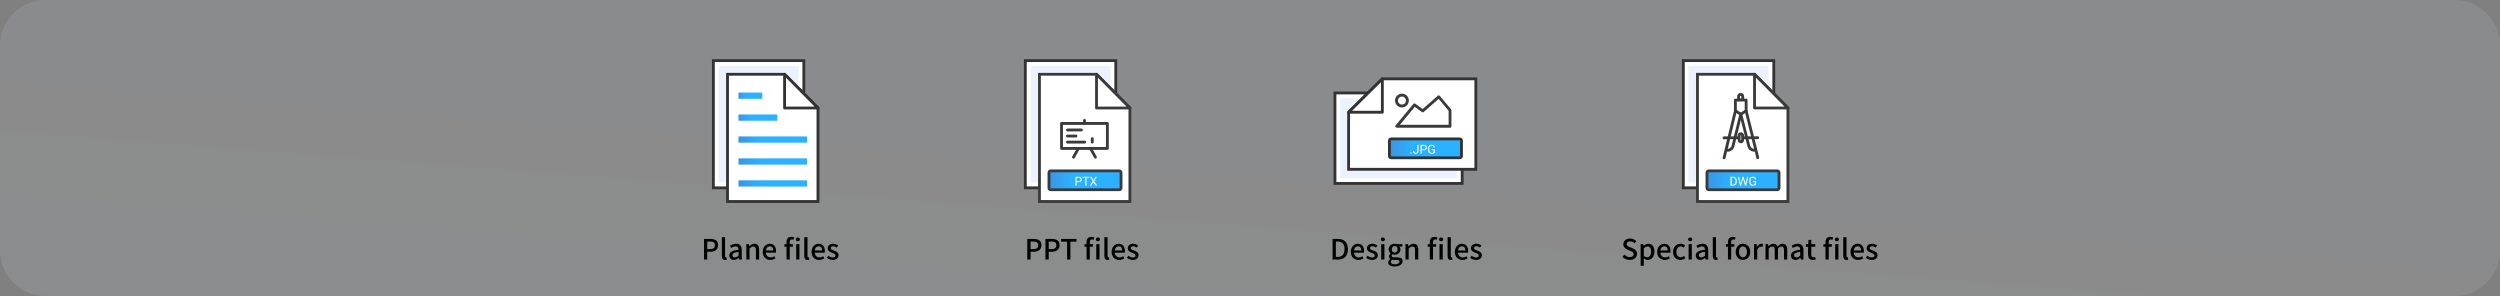 <svg width="1098" height="130" viewBox="0 0 1098 130" fill="none" xmlns="http://www.w3.org/2000/svg">
<rect x="0" y="0" width="1098" height="130" fill="#808080" stroke="none"/>
<path d="M20 130L1078 130C1089.05 130 1098 121.046 1098 110V20C1098 8.954 1089.05 0 1078 0L20 0C8.954 0 0 8.954 0 20V110C0 121.046 8.954 130 20 130Z" fill="url(#paint0_linear_209_433)" fill-opacity="0.1"/>
<path d="M309.194 114H310.622V110.565H311.989C313.959 110.565 315.4 109.654 315.4 107.672C315.4 105.628 313.959 104.938 311.94 104.938H309.194V114ZM310.622 109.42V106.083H311.804C313.245 106.083 313.996 106.477 313.996 107.672C313.996 108.866 313.306 109.42 311.854 109.42H310.622ZM318.446 114.16C318.791 114.16 319.037 114.111 319.21 114.049L319.025 112.978C318.902 113.003 318.853 113.003 318.791 113.003C318.619 113.003 318.446 112.867 318.446 112.486V104.187H317.043V112.412C317.043 113.508 317.424 114.16 318.446 114.16ZM322.31 114.16C323.123 114.16 323.849 113.754 324.465 113.224H324.502L324.625 114H325.782V109.925C325.782 108.127 325.007 107.056 323.32 107.056C322.237 107.056 321.288 107.499 320.587 107.942L321.116 108.903C321.695 108.533 322.36 108.213 323.074 108.213C324.071 108.213 324.354 108.903 324.366 109.691C321.547 109.999 320.316 110.75 320.316 112.202C320.316 113.397 321.141 114.16 322.31 114.16ZM322.741 113.04C322.138 113.04 321.682 112.769 321.682 112.104C321.682 111.341 322.36 110.836 324.366 110.59V112.252C323.812 112.756 323.332 113.04 322.741 113.04ZM327.792 114H329.195V109.198C329.798 108.595 330.229 108.275 330.857 108.275C331.658 108.275 332.002 108.743 332.002 109.912V114H333.418V109.74C333.418 108.016 332.778 107.056 331.337 107.056C330.414 107.056 329.725 107.561 329.097 108.164H329.06L328.949 107.228H327.792V114ZM338.294 114.16C339.181 114.16 339.956 113.865 340.584 113.446L340.092 112.547C339.599 112.867 339.082 113.052 338.479 113.052C337.309 113.052 336.497 112.276 336.386 110.984H340.781C340.818 110.824 340.843 110.54 340.843 110.269C340.843 108.349 339.882 107.056 338.085 107.056C336.497 107.056 334.994 108.423 334.994 110.627C334.994 112.855 336.46 114.16 338.294 114.16ZM336.373 110.011C336.509 108.817 337.26 108.164 338.109 108.164C339.094 108.164 339.624 108.841 339.624 110.011H336.373ZM345.436 107.228L344.512 107.302V108.361H345.436V114H346.851V108.361H348.218V107.228H346.851V106.367C346.851 105.542 347.147 105.148 347.75 105.148C347.984 105.148 348.243 105.209 348.489 105.32L348.772 104.261C348.464 104.126 348.033 104.027 347.578 104.027C346.063 104.027 345.436 104.988 345.436 106.379V107.228ZM350.41 105.96C350.927 105.96 351.321 105.616 351.321 105.123C351.321 104.618 350.927 104.286 350.41 104.286C349.892 104.286 349.498 104.618 349.498 105.123C349.498 105.616 349.892 105.96 350.41 105.96ZM349.695 114H351.111V107.228H349.695V114ZM354.649 114.16C354.994 114.16 355.24 114.111 355.412 114.049L355.227 112.978C355.104 113.003 355.055 113.003 354.994 113.003C354.821 113.003 354.649 112.867 354.649 112.486V104.187H353.245V112.412C353.245 113.508 353.627 114.16 354.649 114.16ZM359.732 114.16C360.618 114.16 361.394 113.865 362.022 113.446L361.529 112.547C361.037 112.867 360.52 113.052 359.917 113.052C358.747 113.052 357.934 112.276 357.823 110.984H362.219C362.256 110.824 362.28 110.54 362.28 110.269C362.28 108.349 361.32 107.056 359.523 107.056C357.934 107.056 356.432 108.423 356.432 110.627C356.432 112.855 357.897 114.16 359.732 114.16ZM357.811 110.011C357.947 108.817 358.698 108.164 359.547 108.164C360.532 108.164 361.062 108.841 361.062 110.011H357.811ZM365.708 114.16C367.383 114.16 368.282 113.237 368.282 112.104C368.282 110.824 367.235 110.405 366.287 110.048C365.548 109.777 364.847 109.555 364.847 108.977C364.847 108.509 365.191 108.139 365.93 108.139C366.496 108.139 366.977 108.386 367.444 108.73L368.109 107.856C367.555 107.425 366.817 107.056 365.905 107.056C364.416 107.056 363.505 107.906 363.505 109.038C363.505 110.183 364.539 110.663 365.438 111.008C366.176 111.291 366.94 111.562 366.94 112.178C366.94 112.695 366.558 113.089 365.745 113.089C365.019 113.089 364.428 112.793 363.825 112.313L363.16 113.224C363.812 113.766 364.773 114.16 365.708 114.16Z" fill="black"/>
<path d="M451.19 114H452.619V110.565H453.985C455.955 110.565 457.396 109.654 457.396 107.672C457.396 105.628 455.955 104.938 453.936 104.938H451.19V114ZM452.619 109.42V106.083H453.801C455.241 106.083 455.992 106.477 455.992 107.672C455.992 108.866 455.303 109.42 453.85 109.42H452.619ZM459.162 114H460.59V110.565H461.957C463.927 110.565 465.367 109.654 465.367 107.672C465.367 105.628 463.927 104.938 461.907 104.938H459.162V114ZM460.59 109.42V106.083H461.772C463.213 106.083 463.964 106.477 463.964 107.672C463.964 108.866 463.274 109.42 461.821 109.42H460.59ZM468.68 114H470.108V106.133H472.78V104.938H466.02V106.133H468.68V114ZM477.224 107.228L476.3 107.302V108.361H477.224V114H478.64V108.361H480.006V107.228H478.64V106.367C478.64 105.542 478.935 105.148 479.538 105.148C479.772 105.148 480.031 105.209 480.277 105.32L480.56 104.261C480.252 104.126 479.822 104.027 479.366 104.027C477.852 104.027 477.224 104.988 477.224 106.379V107.228ZM482.198 105.96C482.715 105.96 483.109 105.616 483.109 105.123C483.109 104.618 482.715 104.286 482.198 104.286C481.681 104.286 481.287 104.618 481.287 105.123C481.287 105.616 481.681 105.96 482.198 105.96ZM481.484 114H482.9V107.228H481.484V114ZM486.437 114.16C486.782 114.16 487.028 114.111 487.2 114.049L487.016 112.978C486.893 113.003 486.843 113.003 486.782 113.003C486.609 113.003 486.437 112.867 486.437 112.486V104.187H485.033V112.412C485.033 113.508 485.415 114.16 486.437 114.16ZM491.52 114.16C492.407 114.16 493.182 113.865 493.81 113.446L493.318 112.547C492.825 112.867 492.308 113.052 491.705 113.052C490.535 113.052 489.722 112.276 489.612 110.984H494.007C494.044 110.824 494.069 110.54 494.069 110.269C494.069 108.349 493.108 107.056 491.311 107.056C489.722 107.056 488.22 108.423 488.22 110.627C488.22 112.855 489.686 114.16 491.52 114.16ZM489.599 110.011C489.735 108.817 490.486 108.164 491.335 108.164C492.32 108.164 492.85 108.841 492.85 110.011H489.599ZM497.497 114.16C499.171 114.16 500.07 113.237 500.07 112.104C500.07 110.824 499.023 110.405 498.075 110.048C497.337 109.777 496.635 109.555 496.635 108.977C496.635 108.509 496.98 108.139 497.718 108.139C498.285 108.139 498.765 108.386 499.233 108.73L499.897 107.856C499.343 107.425 498.605 107.056 497.694 107.056C496.204 107.056 495.293 107.906 495.293 109.038C495.293 110.183 496.327 110.663 497.226 111.008C497.965 111.291 498.728 111.562 498.728 112.178C498.728 112.695 498.346 113.089 497.534 113.089C496.807 113.089 496.216 112.793 495.613 112.313L494.948 113.224C495.601 113.766 496.561 114.16 497.497 114.16Z" fill="black"/>
<path d="M585.273 114H587.699C590.407 114 591.996 112.375 591.996 109.432C591.996 106.477 590.407 104.938 587.625 104.938H585.273V114ZM586.702 112.83V106.096H587.526C589.472 106.096 590.518 107.167 590.518 109.432C590.518 111.685 589.472 112.83 587.526 112.83H586.702ZM596.578 114.16C597.465 114.16 598.241 113.865 598.869 113.446L598.376 112.547C597.884 112.867 597.366 113.052 596.763 113.052C595.594 113.052 594.781 112.276 594.67 110.984H599.065C599.102 110.824 599.127 110.54 599.127 110.269C599.127 108.349 598.167 107.056 596.369 107.056C594.781 107.056 593.279 108.423 593.279 110.627C593.279 112.855 594.744 114.16 596.578 114.16ZM594.658 110.011C594.793 108.817 595.544 108.164 596.394 108.164C597.379 108.164 597.908 108.841 597.908 110.011H594.658ZM602.555 114.16C604.23 114.16 605.128 113.237 605.128 112.104C605.128 110.824 604.082 110.405 603.134 110.048C602.395 109.777 601.693 109.555 601.693 108.977C601.693 108.509 602.038 108.139 602.777 108.139C603.343 108.139 603.823 108.386 604.291 108.73L604.956 107.856C604.402 107.425 603.663 107.056 602.752 107.056C601.262 107.056 600.351 107.906 600.351 109.038C600.351 110.183 601.385 110.663 602.284 111.008C603.023 111.291 603.786 111.562 603.786 112.178C603.786 112.695 603.405 113.089 602.592 113.089C601.866 113.089 601.275 112.793 600.671 112.313L600.007 113.224C600.659 113.766 601.619 114.16 602.555 114.16ZM606.636 114H608.04V107.228H606.636V114ZM607.338 105.96C607.855 105.96 608.249 105.616 608.249 105.123C608.249 104.618 607.855 104.286 607.338 104.286C606.821 104.286 606.439 104.618 606.439 105.123C606.439 105.616 606.821 105.96 607.338 105.96ZM612.486 117.041C614.653 117.041 616.032 115.982 616.032 114.677C616.032 113.52 615.194 113.027 613.594 113.027H612.35C611.488 113.027 611.218 112.769 611.218 112.363C611.218 112.042 611.365 111.845 611.587 111.648C611.882 111.784 612.227 111.858 612.535 111.858C613.951 111.858 615.071 111.008 615.071 109.531C615.071 109.014 614.887 108.558 614.628 108.287H615.921V107.228H613.52C613.261 107.13 612.917 107.056 612.535 107.056C611.131 107.056 609.912 107.955 609.912 109.494C609.912 110.294 610.343 110.934 610.799 111.291V111.341C610.43 111.611 610.048 112.067 610.048 112.596C610.048 113.15 610.319 113.508 610.663 113.717V113.778C610.036 114.16 609.679 114.689 609.679 115.256C609.679 116.438 610.86 117.041 612.486 117.041ZM612.535 110.947C611.833 110.947 611.254 110.393 611.254 109.494C611.254 108.57 611.821 108.053 612.535 108.053C613.249 108.053 613.815 108.583 613.815 109.494C613.815 110.393 613.237 110.947 612.535 110.947ZM612.695 116.105C611.575 116.105 610.885 115.711 610.885 115.047C610.885 114.702 611.057 114.357 611.464 114.062C611.747 114.123 612.055 114.16 612.375 114.16H613.397C614.222 114.16 614.665 114.332 614.665 114.899C614.665 115.527 613.877 116.105 612.695 116.105ZM617.289 114H618.692V109.198C619.296 108.595 619.727 108.275 620.355 108.275C621.155 108.275 621.5 108.743 621.5 109.912V114H622.915V109.74C622.915 108.016 622.275 107.056 620.835 107.056C619.911 107.056 619.222 107.561 618.594 108.164H618.557L618.446 107.228H617.289V114ZM627.971 107.228L627.048 107.302V108.361H627.971V114H629.387V108.361H630.754V107.228H629.387V106.367C629.387 105.542 629.683 105.148 630.286 105.148C630.52 105.148 630.778 105.209 631.025 105.32L631.308 104.261C631 104.126 630.569 104.027 630.113 104.027C628.599 104.027 627.971 104.988 627.971 106.379V107.228ZM632.945 105.96C633.462 105.96 633.856 105.616 633.856 105.123C633.856 104.618 633.462 104.286 632.945 104.286C632.428 104.286 632.034 104.618 632.034 105.123C632.034 105.616 632.428 105.96 632.945 105.96ZM632.231 114H633.647V107.228H632.231V114ZM637.185 114.16C637.529 114.16 637.775 114.111 637.948 114.049L637.763 112.978C637.64 113.003 637.591 113.003 637.529 113.003C637.357 113.003 637.185 112.867 637.185 112.486V104.187H635.781V112.412C635.781 113.508 636.163 114.16 637.185 114.16ZM642.268 114.16C643.154 114.16 643.93 113.865 644.558 113.446L644.065 112.547C643.573 112.867 643.056 113.052 642.452 113.052C641.283 113.052 640.47 112.276 640.359 110.984H644.755C644.791 110.824 644.816 110.54 644.816 110.269C644.816 108.349 643.856 107.056 642.058 107.056C640.47 107.056 638.968 108.423 638.968 110.627C638.968 112.855 640.433 114.16 642.268 114.16ZM640.347 110.011C640.482 108.817 641.233 108.164 642.083 108.164C643.068 108.164 643.597 108.841 643.597 110.011H640.347ZM648.244 114.16C649.919 114.16 650.817 113.237 650.817 112.104C650.817 110.824 649.771 110.405 648.823 110.048C648.084 109.777 647.382 109.555 647.382 108.977C647.382 108.509 647.727 108.139 648.466 108.139C649.032 108.139 649.512 108.386 649.98 108.73L650.645 107.856C650.091 107.425 649.352 107.056 648.441 107.056C646.951 107.056 646.04 107.906 646.04 109.038C646.04 110.183 647.075 110.663 647.973 111.008C648.712 111.291 649.475 111.562 649.475 112.178C649.475 112.695 649.094 113.089 648.281 113.089C647.555 113.089 646.964 112.793 646.36 112.313L645.696 113.224C646.348 113.766 647.308 114.16 648.244 114.16Z" fill="black"/>
<path d="M715.78 114.16C717.762 114.16 718.969 112.978 718.969 111.525C718.969 110.196 718.193 109.531 717.122 109.075L715.878 108.546C715.14 108.25 714.413 107.955 714.413 107.179C714.413 106.453 715.016 106.01 715.94 106.01C716.74 106.01 717.368 106.317 717.934 106.822L718.685 105.911C717.996 105.209 716.999 104.766 715.94 104.766C714.216 104.766 712.96 105.837 712.96 107.265C712.96 108.583 713.933 109.272 714.807 109.642L716.063 110.183C716.9 110.553 717.516 110.811 717.516 111.636C717.516 112.399 716.9 112.917 715.804 112.917C714.93 112.917 714.044 112.498 713.391 111.845L712.554 112.83C713.379 113.668 714.536 114.16 715.78 114.16ZM720.562 116.746H721.965V114.554L721.928 113.397C722.507 113.889 723.11 114.16 723.714 114.16C725.24 114.16 726.632 112.83 726.632 110.503C726.632 108.423 725.671 107.056 723.948 107.056C723.197 107.056 722.458 107.475 721.867 107.967H721.83L721.719 107.228H720.562V116.746ZM723.443 112.99C723.024 112.99 722.495 112.83 721.965 112.375V109.063C722.544 108.509 723.049 108.238 723.578 108.238C724.711 108.238 725.166 109.112 725.166 110.528C725.166 112.116 724.428 112.99 723.443 112.99ZM731.136 114.16C732.023 114.16 732.798 113.865 733.426 113.446L732.934 112.547C732.441 112.867 731.924 113.052 731.321 113.052C730.151 113.052 729.339 112.276 729.228 110.984H733.623C733.66 110.824 733.685 110.54 733.685 110.269C733.685 108.349 732.725 107.056 730.927 107.056C729.339 107.056 727.837 108.423 727.837 110.627C727.837 112.855 729.302 114.16 731.136 114.16ZM729.216 110.011C729.351 108.817 730.102 108.164 730.952 108.164C731.937 108.164 732.466 108.841 732.466 110.011H729.216ZM738.036 114.16C738.812 114.16 739.612 113.877 740.228 113.323L739.649 112.387C739.243 112.732 738.738 113.003 738.172 113.003C737.039 113.003 736.263 112.055 736.263 110.627C736.263 109.186 737.076 108.226 738.209 108.226C738.677 108.226 739.058 108.423 739.428 108.755L740.129 107.832C739.637 107.401 739.009 107.056 738.147 107.056C736.362 107.056 734.798 108.361 734.798 110.627C734.798 112.867 736.202 114.16 738.036 114.16ZM741.639 114H743.042V107.228H741.639V114ZM742.341 105.96C742.858 105.96 743.252 105.616 743.252 105.123C743.252 104.618 742.858 104.286 742.341 104.286C741.824 104.286 741.442 104.618 741.442 105.123C741.442 105.616 741.824 105.96 742.341 105.96ZM746.774 114.16C747.587 114.16 748.313 113.754 748.929 113.224H748.966L749.089 114H750.246V109.925C750.246 108.127 749.471 107.056 747.784 107.056C746.7 107.056 745.752 107.499 745.051 107.942L745.58 108.903C746.159 108.533 746.824 108.213 747.538 108.213C748.535 108.213 748.818 108.903 748.83 109.691C746.011 109.999 744.78 110.75 744.78 112.202C744.78 113.397 745.605 114.16 746.774 114.16ZM747.205 113.04C746.602 113.04 746.146 112.769 746.146 112.104C746.146 111.341 746.824 110.836 748.83 110.59V112.252C748.276 112.756 747.796 113.04 747.205 113.04ZM753.659 114.16C754.004 114.16 754.25 114.111 754.422 114.049L754.238 112.978C754.115 113.003 754.065 113.003 754.004 113.003C753.831 113.003 753.659 112.867 753.659 112.486V104.187H752.256V112.412C752.256 113.508 752.637 114.16 753.659 114.16ZM762.259 104.261C761.951 104.126 761.52 104.027 761.064 104.027C759.55 104.027 758.922 104.988 758.922 106.379V107.228L757.999 107.302V108.361H758.922V114H760.338V108.361H761.705V107.228H760.338V106.367C760.338 105.542 760.633 105.148 761.237 105.148C761.471 105.148 761.729 105.209 761.975 105.32L762.259 104.261ZM765.509 114.16C767.183 114.16 768.698 112.867 768.698 110.627C768.698 108.361 767.183 107.056 765.509 107.056C763.834 107.056 762.32 108.361 762.32 110.627C762.32 112.867 763.834 114.16 765.509 114.16ZM765.509 113.003C764.45 113.003 763.785 112.055 763.785 110.627C763.785 109.186 764.45 108.226 765.509 108.226C766.58 108.226 767.245 109.186 767.245 110.627C767.245 112.055 766.58 113.003 765.509 113.003ZM770.363 114H771.766V109.777C772.197 108.706 772.862 108.324 773.416 108.324C773.687 108.324 773.859 108.361 774.093 108.435L774.352 107.204C774.143 107.105 773.921 107.056 773.589 107.056C772.862 107.056 772.148 107.573 771.668 108.447H771.631L771.52 107.228H770.363V114ZM775.401 114H776.804V109.198C777.371 108.583 777.875 108.275 778.331 108.275C779.107 108.275 779.464 108.743 779.464 109.912V114H780.879V109.198C781.446 108.583 781.938 108.275 782.406 108.275C783.17 108.275 783.539 108.743 783.539 109.912V114H784.955V109.74C784.955 108.016 784.29 107.056 782.874 107.056C782.024 107.056 781.335 107.585 780.67 108.3C780.375 107.524 779.808 107.056 778.799 107.056C777.962 107.056 777.284 107.561 776.706 108.176H776.669L776.558 107.228H775.401V114ZM788.604 114.16C789.416 114.16 790.143 113.754 790.758 113.224H790.795L790.918 114H792.076V109.925C792.076 108.127 791.3 107.056 789.613 107.056C788.53 107.056 787.582 107.499 786.88 107.942L787.41 108.903C787.988 108.533 788.653 108.213 789.367 108.213C790.364 108.213 790.648 108.903 790.66 109.691C787.84 109.999 786.609 110.75 786.609 112.202C786.609 113.397 787.434 114.16 788.604 114.16ZM789.035 113.04C788.431 113.04 787.976 112.769 787.976 112.104C787.976 111.341 788.653 110.836 790.66 110.59V112.252C790.106 112.756 789.626 113.04 789.035 113.04ZM796.158 114.16C796.651 114.16 797.106 114.037 797.488 113.914L797.23 112.867C797.033 112.953 796.737 113.027 796.503 113.027C795.801 113.027 795.518 112.609 795.518 111.796V108.361H797.279V107.228H795.518V105.357H794.324L794.164 107.228L793.117 107.302V108.361H794.102V111.784C794.102 113.212 794.632 114.16 796.158 114.16ZM801.761 107.228L800.838 107.302V108.361H801.761V114H803.177V108.361H804.544V107.228H803.177V106.367C803.177 105.542 803.473 105.148 804.076 105.148C804.31 105.148 804.569 105.209 804.815 105.32L805.098 104.261C804.79 104.126 804.359 104.027 803.904 104.027C802.389 104.027 801.761 104.988 801.761 106.379V107.228ZM806.736 105.96C807.253 105.96 807.647 105.616 807.647 105.123C807.647 104.618 807.253 104.286 806.736 104.286C806.218 104.286 805.824 104.618 805.824 105.123C805.824 105.616 806.218 105.96 806.736 105.96ZM806.021 114H807.437V107.228H806.021V114ZM810.975 114.16C811.32 114.16 811.566 114.111 811.738 114.049L811.553 112.978C811.43 113.003 811.381 113.003 811.32 113.003C811.147 113.003 810.975 112.867 810.975 112.486V104.187H809.571V112.412C809.571 113.508 809.953 114.16 810.975 114.16ZM816.058 114.16C816.944 114.16 817.72 113.865 818.348 113.446L817.855 112.547C817.363 112.867 816.846 113.052 816.243 113.052C815.073 113.052 814.26 112.276 814.149 110.984H818.545C818.582 110.824 818.606 110.54 818.606 110.269C818.606 108.349 817.646 107.056 815.849 107.056C814.26 107.056 812.758 108.423 812.758 110.627C812.758 112.855 814.223 114.16 816.058 114.16ZM814.137 110.011C814.273 108.817 815.024 108.164 815.873 108.164C816.858 108.164 817.388 108.841 817.388 110.011H814.137ZM822.034 114.16C823.709 114.16 824.608 113.237 824.608 112.104C824.608 110.824 823.561 110.405 822.613 110.048C821.874 109.777 821.173 109.555 821.173 108.977C821.173 108.509 821.517 108.139 822.256 108.139C822.822 108.139 823.303 108.386 823.77 108.73L824.435 107.856C823.881 107.425 823.143 107.056 822.231 107.056C820.742 107.056 819.831 107.906 819.831 109.038C819.831 110.183 820.865 110.663 821.764 111.008C822.502 111.291 823.266 111.562 823.266 112.178C823.266 112.695 822.884 113.089 822.071 113.089C821.345 113.089 820.754 112.793 820.151 112.313L819.486 113.224C820.138 113.766 821.099 114.16 822.034 114.16Z" fill="black"/>
<path d="M353.047 41.387V26.623H313.314V82.495H319.522" fill="white"/>
<path d="M353.047 41.387V26.623H313.314V82.495H319.522" stroke="#333333" stroke-width="1.247" stroke-miterlimit="10"/>
<path opacity="0.1" d="M350.758 28.913H315.604V80.206H350.758V28.913Z" fill="#397AF6"/>
<path d="M359.255 47.416V88.496H319.522V32.623H344.591L359.255 47.416Z" fill="white" stroke="#333333" stroke-width="1.247" stroke-miterlimit="10"/>
<path d="M359.256 47.437H344.592V32.623L359.256 47.437Z" fill="white" stroke="#333333" stroke-width="1.247" stroke-linejoin="round"/>
<path d="M334.802 40.652H324.352V43.398H334.802V40.652Z" fill="url(#paint1_linear_209_433)"/>
<path d="M341.409 50.283H324.352V53.03H341.409V50.283Z" fill="url(#paint2_linear_209_433)"/>
<path d="M354.428 59.92H324.352V62.666H354.428V59.92Z" fill="url(#paint3_linear_209_433)"/>
<path d="M354.428 69.556H324.352V72.303H354.428V69.556Z" fill="url(#paint4_linear_209_433)"/>
<path d="M354.428 79.188H324.352V81.935H354.428V79.188Z" fill="url(#paint5_linear_209_433)"/>
<path d="M779.048 41.387V26.623H739.315V82.495H745.523" fill="white"/>
<path d="M779.048 41.387V26.623H739.315V82.495H745.523" stroke="#333333" stroke-width="1.247" stroke-miterlimit="10"/>
<path opacity="0.1" d="M776.757 28.913H741.604V80.206H776.757V28.913Z" fill="#397AF6"/>
<path d="M785.255 47.416V88.496H745.522V32.623H770.591L785.255 47.416Z" fill="white" stroke="#3A3A3A" stroke-width="1.247" stroke-miterlimit="10"/>
<path d="M785.255 47.437H770.591V32.623L785.255 47.437Z" fill="white" stroke="#3A3A3A" stroke-width="1.247" stroke-linejoin="round"/>
<path d="M764.457 41.463L764.531 41.463C764.762 41.462 764.983 41.553 765.146 41.715C765.31 41.877 765.402 42.098 765.403 42.328L765.409 43.953L763.593 43.959L763.587 42.335C763.587 42.22 763.609 42.107 763.652 42.001C763.696 41.895 763.76 41.799 763.841 41.718C763.922 41.637 764.018 41.573 764.123 41.529C764.229 41.486 764.342 41.463 764.457 41.463Z" fill="white" stroke="#3A3A3A" stroke-width="1.247" stroke-linecap="round" stroke-linejoin="round"/>
<path d="M766.901 48.655L764.549 50.163L762.193 48.671L762.176 43.963L766.884 43.947L766.901 48.655Z" fill="white" stroke="#3A3A3A" stroke-width="1.247" stroke-linecap="round" stroke-linejoin="round"/>
<path d="M757.224 69.307L762.21 48.655L758.055 65.92C758.377 66.009 758.713 66.032 759.045 65.989C759.376 65.945 759.695 65.835 759.983 65.666C760.271 65.497 760.522 65.271 760.721 65.003C760.92 64.734 761.063 64.429 761.142 64.104L764.566 50.147" stroke="#3A3A3A" stroke-width="1.247" stroke-linecap="round" stroke-linejoin="round"/>
<path d="M772.008 69.269L766.897 48.655L771.173 65.891C770.851 65.982 770.515 66.008 770.183 65.966C769.852 65.925 769.532 65.817 769.243 65.65C768.954 65.483 768.701 65.259 768.5 64.992C768.299 64.725 768.154 64.42 768.073 64.096L764.549 50.163" stroke="#3A3A3A" stroke-width="1.247" stroke-linecap="round" stroke-linejoin="round"/>
<path d="M757.194 60.535L771.979 60.485" stroke="#3A3A3A" stroke-width="1.247" stroke-linecap="round" stroke-linejoin="round"/>
<path d="M764.62 58.749L764.558 58.749C764.154 58.75 763.828 59.079 763.829 59.483L763.836 61.535C763.838 61.939 764.166 62.266 764.57 62.264L764.633 62.264C765.037 62.263 765.363 61.934 765.361 61.53L765.354 59.477C765.353 59.074 765.024 58.747 764.62 58.749Z" fill="white" stroke="#3A3A3A" stroke-width="1.247" stroke-linecap="round" stroke-linejoin="round"/>
<path d="M780.597 75.041H750.459C750.041 75.041 749.703 75.379 749.703 75.797V82.574C749.703 82.992 750.041 83.331 750.459 83.331H780.597C781.015 83.331 781.354 82.992 781.354 82.574V75.797C781.354 75.379 781.015 75.041 780.597 75.041Z" fill="url(#paint6_linear_209_433)" stroke="#3A3A3A" stroke-width="1.247" stroke-miterlimit="10"/>
<path d="M760.003 81.506V77.642H761.093C761.43 77.642 761.727 77.716 761.985 77.865C762.243 78.014 762.442 78.225 762.582 78.499C762.724 78.774 762.795 79.088 762.797 79.444V79.691C762.797 80.055 762.726 80.375 762.585 80.649C762.445 80.923 762.244 81.134 761.982 81.281C761.722 81.427 761.419 81.503 761.072 81.506H760.003ZM760.512 78.061V81.09H761.048C761.441 81.09 761.746 80.968 761.964 80.723C762.183 80.479 762.293 80.132 762.293 79.68V79.455C762.293 79.016 762.189 78.675 761.982 78.433C761.777 78.189 761.485 78.065 761.107 78.061H760.512ZM764.403 80.288L764.477 80.798L764.586 80.338L765.35 77.642H765.78L766.526 80.338L766.632 80.806L766.714 80.285L767.314 77.642H767.826L766.89 81.506H766.425L765.629 78.691L765.568 78.396L765.507 78.691L764.681 81.506H764.217L763.283 77.642H763.792L764.403 80.288ZM771.247 80.999C771.116 81.187 770.933 81.328 770.698 81.421C770.464 81.513 770.192 81.559 769.88 81.559C769.565 81.559 769.286 81.486 769.042 81.339C768.798 81.19 768.608 80.98 768.474 80.707C768.341 80.435 768.273 80.119 768.27 79.76V79.423C768.27 78.841 768.405 78.39 768.676 78.07C768.948 77.749 769.33 77.589 769.822 77.589C770.225 77.589 770.55 77.693 770.796 77.9C771.042 78.105 771.192 78.397 771.247 78.775H770.738C770.642 78.264 770.338 78.008 769.825 78.008C769.483 78.008 769.224 78.129 769.047 78.369C768.872 78.608 768.783 78.955 768.782 79.41V79.725C768.782 80.159 768.881 80.504 769.079 80.76C769.277 81.015 769.545 81.143 769.883 81.143C770.074 81.143 770.241 81.121 770.385 81.079C770.528 81.037 770.647 80.965 770.74 80.864V79.996H769.846V79.582H771.247V80.999Z" fill="white"/>
<path d="M490.049 41.387V26.623H450.316V82.495H456.524" fill="white"/>
<path d="M490.049 41.387V26.623H450.316V82.495H456.524" stroke="#333333" stroke-width="1.247" stroke-miterlimit="10"/>
<path opacity="0.1" d="M487.759 28.913H452.605V80.206H487.759V28.913Z" fill="#397AF6"/>
<path d="M496.256 47.416V88.496H456.523V32.623H481.592L496.256 47.416Z" fill="white" stroke="#3A3A3A" stroke-width="1.247" stroke-miterlimit="10"/>
<path d="M496.256 47.437H481.592V32.623L496.256 47.437Z" fill="white" stroke="#3A3A3A" stroke-width="1.247" stroke-linejoin="round"/>
<path d="M491.599 75.041H461.46C461.043 75.041 460.704 75.379 460.704 75.797V82.574C460.704 82.992 461.043 83.331 461.46 83.331H491.599C492.016 83.331 492.355 82.992 492.355 82.574V75.797C492.355 75.379 492.016 75.041 491.599 75.041Z" fill="url(#paint7_linear_209_433)" stroke="#3A3A3A" stroke-width="1.247" stroke-miterlimit="10"/>
<path d="M472.846 79.993V81.506H472.337V77.642H473.762C474.185 77.642 474.516 77.75 474.754 77.966C474.995 78.182 475.115 78.467 475.115 78.823C475.115 79.198 474.998 79.487 474.762 79.691C474.529 79.893 474.194 79.993 473.757 79.993H472.846ZM472.846 79.577H473.762C474.034 79.577 474.243 79.513 474.388 79.386C474.533 79.257 474.606 79.071 474.606 78.828C474.606 78.598 474.533 78.414 474.388 78.276C474.243 78.138 474.044 78.067 473.791 78.061H472.846V79.577ZM478.435 78.061H477.193V81.506H476.686V78.061H475.447V77.642H478.435V78.061ZM480.269 79.123L481.195 77.642H481.795L480.574 79.558L481.824 81.506H481.219L480.269 79.999L479.314 81.506H478.711L479.964 79.558L478.74 77.642H479.338L480.269 79.123Z" fill="white"/>
<path d="M481.122 69.668C481.011 69.669 480.902 69.64 480.805 69.585C480.709 69.529 480.629 69.449 480.574 69.352L478.409 65.5C478.369 65.429 478.343 65.35 478.333 65.269C478.324 65.187 478.33 65.105 478.352 65.026C478.375 64.947 478.412 64.873 478.463 64.809C478.513 64.745 478.576 64.691 478.648 64.651C478.719 64.611 478.798 64.585 478.879 64.575C478.961 64.566 479.043 64.572 479.122 64.594C479.201 64.616 479.275 64.654 479.339 64.704C479.404 64.755 479.457 64.818 479.498 64.89L481.663 68.742C481.739 68.883 481.757 69.05 481.713 69.205C481.669 69.36 481.566 69.492 481.426 69.573C481.334 69.63 481.23 69.663 481.122 69.668ZM471.47 69.668C471.361 69.669 471.254 69.641 471.16 69.587C471.065 69.533 470.987 69.455 470.932 69.361C470.877 69.267 470.848 69.16 470.848 69.052C470.847 68.943 470.875 68.836 470.929 68.742L473.094 64.89C473.175 64.745 473.31 64.639 473.47 64.594C473.629 64.549 473.8 64.57 473.944 64.651C474.088 64.732 474.195 64.867 474.24 65.026C474.284 65.185 474.264 65.356 474.183 65.5L472.014 69.352C471.96 69.45 471.88 69.531 471.783 69.586C471.687 69.642 471.577 69.67 471.465 69.668H471.47Z" fill="#3A3A3A"/>
<path d="M476.298 54.825C476.133 54.825 475.974 54.76 475.857 54.643C475.74 54.526 475.675 54.367 475.675 54.202V52.868C475.675 52.703 475.74 52.544 475.857 52.428C475.974 52.311 476.133 52.245 476.298 52.245C476.463 52.245 476.622 52.311 476.739 52.428C476.856 52.544 476.921 52.703 476.921 52.868V54.202C476.921 54.367 476.856 54.526 476.739 54.643C476.622 54.76 476.463 54.825 476.298 54.825Z" fill="#3A3A3A"/>
<path d="M486.357 65.82H466.225C466.059 65.819 465.901 65.752 465.784 65.635C465.667 65.517 465.602 65.358 465.602 65.193V54.202C465.602 54.037 465.667 53.878 465.784 53.761C465.901 53.644 466.06 53.579 466.225 53.579H486.357C486.523 53.579 486.681 53.644 486.798 53.761C486.915 53.878 486.981 54.037 486.981 54.202V65.193C486.981 65.358 486.915 65.517 486.798 65.635C486.681 65.752 486.523 65.819 486.357 65.82ZM466.848 64.574H485.734V54.829H466.848V64.574Z" fill="#3A3A3A"/>
<path d="M479.711 63.032C479.545 63.032 479.387 62.967 479.27 62.85C479.153 62.733 479.087 62.574 479.087 62.409V60.842C479.105 60.689 479.178 60.548 479.293 60.446C479.408 60.343 479.557 60.287 479.711 60.287C479.865 60.287 480.013 60.343 480.128 60.446C480.243 60.548 480.316 60.689 480.334 60.842V62.409C480.333 62.574 480.267 62.732 480.15 62.848C480.034 62.965 479.876 63.031 479.711 63.032Z" fill="#3A3A3A"/>
<path d="M474.952 57.713H468.827C468.662 57.713 468.504 57.648 468.387 57.531C468.27 57.414 468.204 57.255 468.204 57.09C468.204 56.925 468.27 56.766 468.387 56.649C468.504 56.532 468.662 56.467 468.827 56.467H474.952C475.118 56.467 475.276 56.532 475.393 56.649C475.51 56.766 475.576 56.925 475.576 57.09C475.576 57.255 475.51 57.414 475.393 57.531C475.276 57.648 475.118 57.713 474.952 57.713Z" fill="#3A3A3A"/>
<path d="M472.567 60.364H468.827C468.662 60.364 468.504 60.299 468.387 60.182C468.27 60.065 468.204 59.906 468.204 59.741C468.204 59.576 468.27 59.417 468.387 59.3C468.504 59.184 468.662 59.118 468.827 59.118H472.567C472.732 59.118 472.891 59.184 473.008 59.3C473.125 59.417 473.19 59.576 473.19 59.741C473.19 59.906 473.125 60.065 473.008 60.182C472.891 60.299 472.732 60.364 472.567 60.364Z" fill="#3A3A3A"/>
<path d="M468.827 63.032C468.662 63.032 468.504 62.966 468.387 62.849C468.27 62.733 468.204 62.574 468.204 62.409C468.204 62.243 468.27 62.085 468.387 61.968C468.504 61.851 468.662 61.785 468.827 61.785H476.394C476.559 61.785 476.718 61.851 476.835 61.968C476.952 62.085 477.017 62.243 477.017 62.409C477.017 62.574 476.952 62.733 476.835 62.849C476.718 62.966 476.559 63.032 476.394 63.032H468.832H468.827Z" fill="#3A3A3A"/>
<path d="M601.078 40.831H586.314V80.564H642.186V74.356" fill="white"/>
<path d="M601.078 40.831H586.314V80.564H642.186V74.356" stroke="#333333" stroke-width="1.247" stroke-miterlimit="10"/>
<path opacity="0.1" d="M639.897 43.121H588.604V78.275H639.897V43.121Z" fill="#397AF6"/>
<path d="M607.106 34.623H648.186V74.356H592.313V49.291L607.106 34.623Z" fill="white" stroke="#333333" stroke-width="1.247" stroke-miterlimit="10"/>
<path d="M607.127 34.623V49.291H592.313L607.127 34.623Z" fill="white" stroke="#333333" stroke-width="1.247" stroke-linejoin="round"/>
<path d="M615.75 47.193C615.15 47.196 614.563 47.022 614.063 46.691C613.563 46.36 613.172 45.889 612.94 45.336C612.708 44.783 612.645 44.173 612.76 43.585C612.875 42.996 613.161 42.455 613.584 42.029C614.007 41.604 614.546 41.313 615.134 41.195C615.721 41.076 616.331 41.134 616.886 41.362C617.44 41.591 617.915 41.978 618.249 42.476C618.583 42.974 618.762 43.56 618.763 44.16C618.764 44.557 618.688 44.95 618.537 45.318C618.386 45.685 618.165 46.019 617.885 46.301C617.605 46.583 617.273 46.806 616.906 46.959C616.54 47.113 616.147 47.192 615.75 47.193ZM615.75 42.41C615.401 42.406 615.059 42.506 614.767 42.697C614.475 42.888 614.246 43.161 614.111 43.483C613.975 43.804 613.937 44.158 614.003 44.501C614.07 44.844 614.236 45.159 614.482 45.406C614.728 45.654 615.042 45.823 615.384 45.891C615.726 45.96 616.08 45.925 616.403 45.791C616.725 45.658 617 45.431 617.193 45.141C617.386 44.85 617.488 44.508 617.487 44.16C617.488 43.931 617.445 43.703 617.358 43.491C617.272 43.279 617.144 43.086 616.983 42.923C616.821 42.761 616.629 42.632 616.418 42.544C616.206 42.456 615.979 42.41 615.75 42.41Z" fill="#3A3A3A"/>
<path d="M636.86 56.098H613.474C613.353 56.098 613.236 56.063 613.134 55.999C613.033 55.934 612.951 55.842 612.9 55.734C612.849 55.625 612.829 55.504 612.844 55.384C612.859 55.265 612.907 55.152 612.983 55.059L620.737 45.656C620.841 45.53 620.988 45.449 621.15 45.428C621.312 45.408 621.475 45.451 621.606 45.548L624.805 47.904L631.483 42.049C631.546 41.992 631.621 41.949 631.701 41.922C631.782 41.895 631.868 41.884 631.952 41.891C632.116 41.909 632.265 41.992 632.368 42.12L637.317 48.024C637.414 48.141 637.467 48.288 637.466 48.44V55.483C637.467 55.566 637.451 55.65 637.419 55.727C637.387 55.804 637.341 55.875 637.281 55.934C637.222 55.993 637.152 56.04 637.075 56.071C636.997 56.103 636.914 56.119 636.831 56.119L636.86 56.098ZM614.837 54.826H636.236V48.652L631.857 43.42L625.283 49.184C625.174 49.28 625.036 49.336 624.89 49.342C624.745 49.348 624.602 49.304 624.485 49.217L621.361 46.915L614.837 54.826Z" fill="#3A3A3A"/>
<path d="M641.127 61.01H610.988C610.571 61.01 610.232 61.348 610.232 61.766V68.543C610.232 68.961 610.571 69.299 610.988 69.299H641.127C641.544 69.299 641.883 68.961 641.883 68.543V61.766C641.883 61.348 641.544 61.01 641.127 61.01Z" fill="url(#paint8_linear_209_433)" stroke="#333333" stroke-width="1.247" stroke-miterlimit="10"/>
<path d="M619.399 67.222C619.399 67.137 619.424 67.066 619.473 67.009C619.524 66.953 619.6 66.924 619.701 66.924C619.802 66.924 619.878 66.953 619.93 67.009C619.983 67.066 620.009 67.137 620.009 67.222C620.009 67.303 619.983 67.371 619.93 67.426C619.878 67.481 619.802 67.508 619.701 67.508C619.6 67.508 619.524 67.481 619.473 67.426C619.424 67.371 619.399 67.303 619.399 67.222ZM622.517 63.615H623.029V66.351C623.029 66.721 622.918 67.01 622.695 67.219C622.474 67.428 622.178 67.532 621.808 67.532C621.425 67.532 621.126 67.434 620.911 67.238C620.697 67.041 620.59 66.766 620.59 66.412H621.1C621.1 66.633 621.16 66.806 621.28 66.93C621.402 67.054 621.578 67.116 621.808 67.116C622.019 67.116 622.189 67.049 622.318 66.916C622.449 66.784 622.515 66.598 622.517 66.359V63.615ZM624.407 65.966V67.479H623.897V63.615H625.322C625.745 63.615 626.076 63.723 626.315 63.939C626.555 64.155 626.676 64.441 626.676 64.796C626.676 65.171 626.558 65.46 626.323 65.664C626.089 65.866 625.754 65.966 625.317 65.966H624.407ZM624.407 65.55H625.322C625.595 65.55 625.803 65.486 625.949 65.359C626.094 65.23 626.166 65.044 626.166 64.801C626.166 64.571 626.094 64.387 625.949 64.249C625.803 64.111 625.604 64.04 625.351 64.034H624.407V65.55ZM630.179 66.972C630.048 67.16 629.865 67.3 629.629 67.394C629.396 67.486 629.123 67.532 628.812 67.532C628.497 67.532 628.218 67.459 627.973 67.312C627.729 67.163 627.54 66.953 627.405 66.68C627.273 66.408 627.205 66.092 627.201 65.733V65.396C627.201 64.814 627.336 64.363 627.607 64.042C627.88 63.722 628.262 63.562 628.754 63.562C629.157 63.562 629.482 63.666 629.728 63.873C629.974 64.078 630.124 64.37 630.179 64.748H629.669C629.574 64.237 629.269 63.981 628.756 63.981C628.415 63.981 628.156 64.102 627.979 64.342C627.804 64.581 627.715 64.928 627.713 65.383V65.698C627.713 66.132 627.812 66.477 628.011 66.733C628.209 66.988 628.477 67.116 628.815 67.116C629.006 67.116 629.173 67.094 629.316 67.052C629.46 67.009 629.578 66.938 629.672 66.837V65.969H628.778V65.555H630.179V66.972Z" fill="white"/>
<defs>
<linearGradient id="paint0_linear_209_433" x1="549" y1="130" x2="559.34" y2="-5.352" gradientUnits="userSpaceOnUse">
<stop stop-color="#F3F7FF"/>
<stop offset="1" stop-color="#DEEEFE"/>
</linearGradient>
<linearGradient id="paint1_linear_209_433" x1="324.352" y1="42.026" x2="334.802" y2="42.026" gradientUnits="userSpaceOnUse">
<stop stop-color="#3B94E2"/>
<stop offset="0.312" stop-color="#2BB1FF"/>
</linearGradient>
<linearGradient id="paint2_linear_209_433" x1="324.352" y1="51.657" x2="341.409" y2="51.657" gradientUnits="userSpaceOnUse">
<stop stop-color="#3B94E2"/>
<stop offset="0.312" stop-color="#2BB1FF"/>
</linearGradient>
<linearGradient id="paint3_linear_209_433" x1="324.352" y1="61.294" x2="354.428" y2="61.294" gradientUnits="userSpaceOnUse">
<stop stop-color="#3B94E2"/>
<stop offset="0.312" stop-color="#2BB1FF"/>
</linearGradient>
<linearGradient id="paint4_linear_209_433" x1="324.352" y1="70.93" x2="354.428" y2="70.93" gradientUnits="userSpaceOnUse">
<stop stop-color="#3B94E2"/>
<stop offset="0.312" stop-color="#2BB1FF"/>
</linearGradient>
<linearGradient id="paint5_linear_209_433" x1="324.352" y1="80.562" x2="354.428" y2="80.562" gradientUnits="userSpaceOnUse">
<stop stop-color="#3B94E2"/>
<stop offset="0.312" stop-color="#2BB1FF"/>
</linearGradient>
<linearGradient id="paint6_linear_209_433" x1="749.703" y1="79.188" x2="781.354" y2="79.188" gradientUnits="userSpaceOnUse">
<stop stop-color="#3B94E2"/>
<stop offset="0.312" stop-color="#2BB1FF"/>
</linearGradient>
<linearGradient id="paint7_linear_209_433" x1="460.704" y1="79.188" x2="492.355" y2="79.188" gradientUnits="userSpaceOnUse">
<stop stop-color="#3B94E2"/>
<stop offset="0.312" stop-color="#2BB1FF"/>
</linearGradient>
<linearGradient id="paint8_linear_209_433" x1="610.232" y1="65.156" x2="641.883" y2="65.156" gradientUnits="userSpaceOnUse">
<stop stop-color="#3B94E2"/>
<stop offset="0.312" stop-color="#2BB1FF"/>
</linearGradient>
</defs>
</svg>
